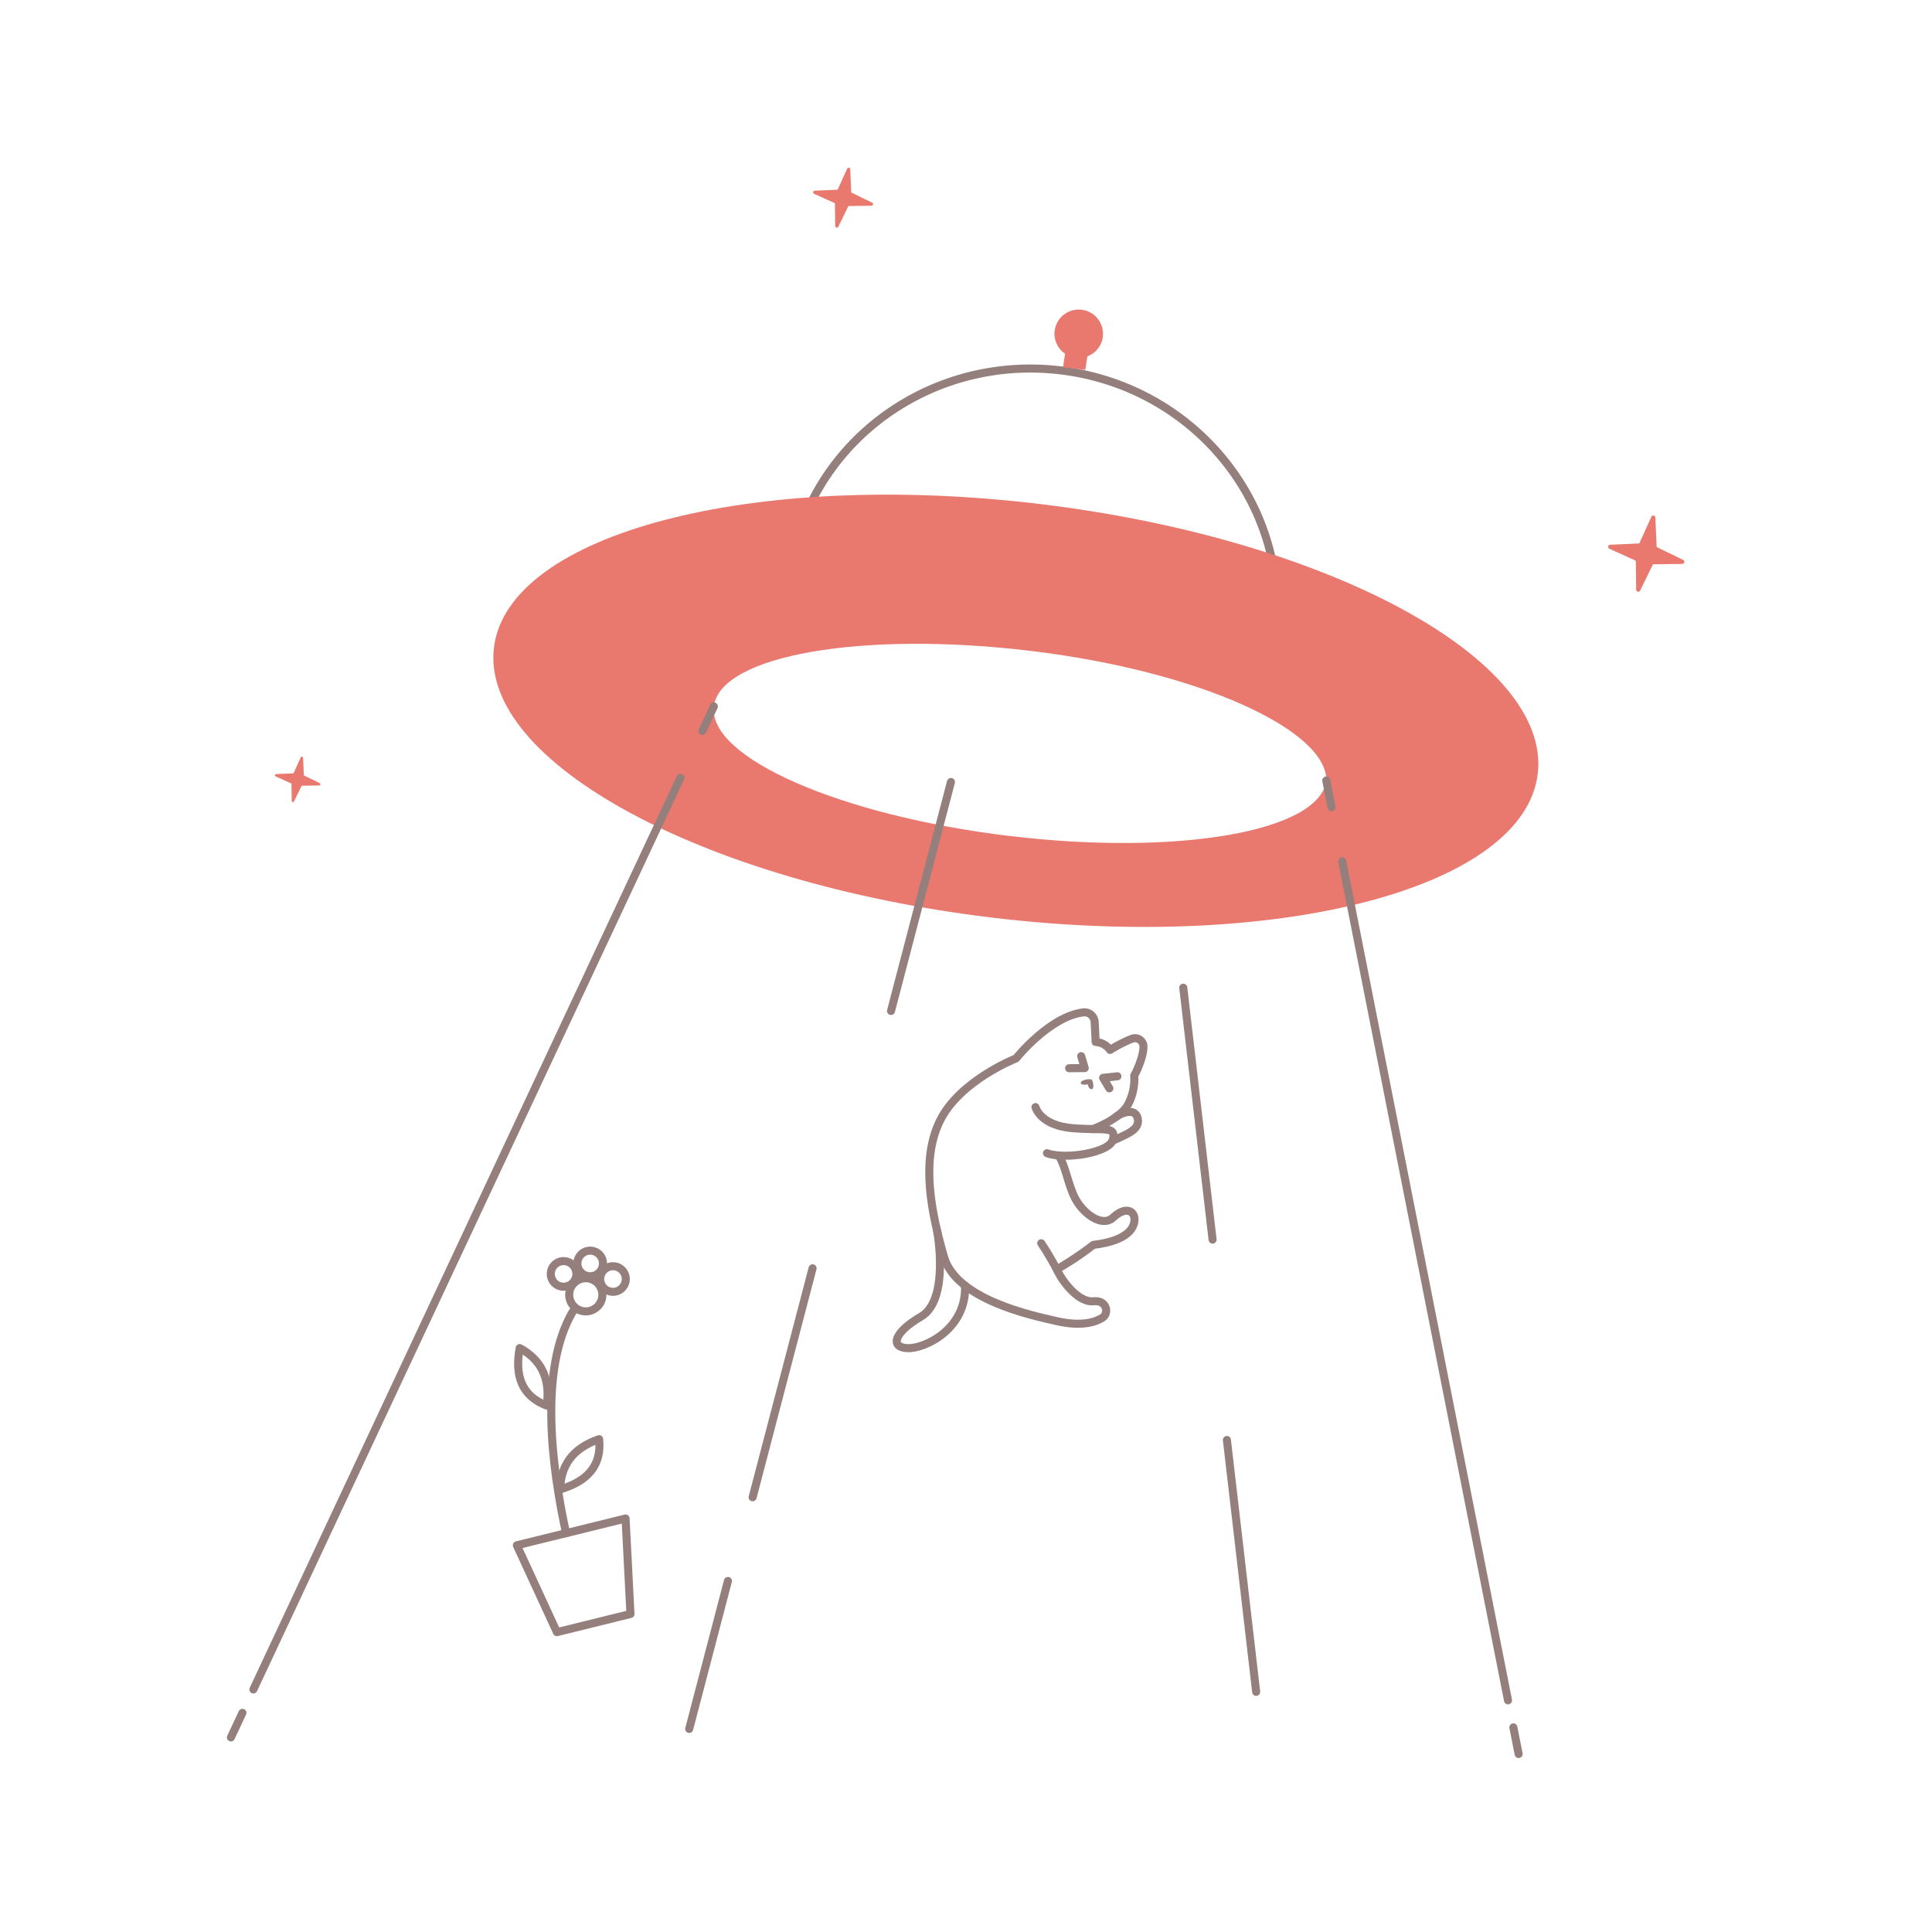 <svg xmlns="http://www.w3.org/2000/svg" viewBox="0 0 480 480" id="404"><path fill="none" stroke="#957f7d" stroke-miterlimit="10" stroke-width="2" d="M317.28,151.39c-15.75-8.1-36.15-14.27-58.86-17.02-22.71-2.75-44-1.62-61.22,2.49,6.94-28.91,35.29-48.6,66.35-44.84,31.06,3.76,53.89,29.64,53.74,59.37h-.01Z" class="colorStroke7d8395 svgStroke"></path><path fill="#e9786e" d="M273.99 83.66c.4-3.31-1.96-6.31-5.26-6.71-3.3-.4-6.31 1.96-6.71 5.26-.28 2.3.8 4.44 2.59 5.67l-.5 3.35 5.53.67.5-3.35c2.03-.77 3.59-2.59 3.86-4.89h-.01zM258.59 125.25c-71.59-8.66-132.44 7.31-135.87 35.66-3.43 28.36 51.86 58.37 123.45 67.03 71.59 8.66 132.44-7.31 135.87-35.66 3.43-28.36-51.86-58.37-123.45-67.03h0zm-7.92 82.43c-42.03-5.08-74.84-19.51-73.31-32.18 1.54-12.69 36.84-18.85 78.87-13.77 42 5.08 73.48 19.75 73.28 32.17-1.53 12.66-36.84 18.85-78.84 13.77h0z" class="colore53935 svgShape"></path><path fill="#957f7d" d="M268.52,269.02c0-.75,2.19-1.05,2.65-.81,.46,.24,.79,2.49,0,2.4-.79-.09-.9-1.2-.9-1.2,0,0-1.74,.36-1.74-.38h-.01Z" class="color7d8395 svgShape"></path><path fill="none" stroke="#957f7d" stroke-linecap="round" stroke-linejoin="round" stroke-width="2" d="M258.69,308.88s2.27,3.32,4.06,6.9c1.79,3.58,5.65,7.9,8.95,7.52s3.94,3.04,2.15,4.12c-1.79,1.08-5.14,2.22-11.4,.79-6.26-1.43-24.87-5.37-27.91-15.92-3.04-10.56-5.95-23.84-1-33.86,4.94-10.02,18.9-15.47,18.9-15.47,0,0,8.24-10.38,16.69-11.44,1.47-.18,2.77,.94,2.84,2.42l.24,4.94s2.18-.03,3.58,1.97c0,0,2.96-1.87,5.48-2.79,1.36-.5,2.8,.51,2.83,1.96,.03,1.95-1.22,5.27-2.31,7.24,0,0,.44,3.59-1.58,7.23-2.02,3.64-8.72,6.04-8.72,6.04" class="colorStroke7d8395 svgStroke"></path><path fill="none" stroke="#957f7d" stroke-linecap="round" stroke-linejoin="round" stroke-width="2" d="M263.52 314.8s3.91-2.23 8.12-5.51c9.19-1.1 10.31-4.72 10.22-6.52-.09-1.8-2.09-3.25-5.35-.25-2.7 2.48-7.42-.97-9.41-4.82-1.76-3.4-2.31-7.86-4.03-10.55M232.84 305.91s3.16 16.99-3.98 21.17-7.62 7.75-3.33 7.87c4.29.12 14.63-4.75 14.24-15.56" class="colorStroke7d8395 svgStroke"></path><path fill="none" stroke="#957f7d" stroke-linecap="round" stroke-linejoin="round" stroke-width="2" d="M257.26,275.06s1.19,4.65,9.42,5.25,10.52-.6,9.85,2.74c-.67,3.34-11.88,5.13-16.41,3.46" class="colorStroke7d8395 svgStroke"></path><path fill="none" stroke="#957f7d" stroke-linecap="round" stroke-linejoin="round" stroke-width="2" d="M277.14 277.54c1.69-1.22 5.03-2.33 5.54.42.52 2.75-2.75 3.82-6.26 5.46M265.62 265.4l3.88-.04-.88-2.96M275.62 270.4l-1.56-2.61 3.56-.39" class="colorStroke7d8395 svgStroke"></path><g fill="#000000" class="color000000 svgShape"><path fill="none" stroke="#957f7d" stroke-linecap="round" stroke-linejoin="round" stroke-width="2" d="M140.64 380.91c-3.65-16.75-6.69-40.94 1.68-55.07M145.54 325.81c2.28 0 4.12-1.85 4.12-4.12s-1.84-4.12-4.12-4.12-4.12 1.85-4.12 4.12 1.84 4.12 4.12 4.12z" class="colorStroke7d8395 svgStroke"></path><path fill="none" stroke="#957f7d" stroke-linecap="round" stroke-linejoin="round" stroke-width="2" d="M148.85 357.55c-6.69 2.29-9.54 6.66-9.69 12.48 6.63-1.96 10.39-5.78 9.69-12.48zM135.84 349.22c.99-7-1.6-11.52-6.72-14.3-1.26 6.8.43 11.89 6.72 14.3zM146.63 317.08c1.76 0 3.18-1.42 3.18-3.18s-1.42-3.18-3.18-3.18-3.18 1.42-3.18 3.18 1.42 3.18 3.18 3.18zM140.02 319.68c1.76 0 3.18-1.42 3.18-3.18s-1.42-3.18-3.18-3.18-3.18 1.42-3.18 3.18 1.42 3.18 3.18 3.18zM152.29 320.95c1.76 0 3.18-1.42 3.18-3.18s-1.42-3.18-3.18-3.18-3.18 1.42-3.18 3.18 1.42 3.18 3.18 3.18zM156.64 400.99l-18.28 4.51-9.95-21.58 27.01-6.65 1.22 23.72z" class="colorStroke7d8395 svgStroke"></path></g><path fill="#e9786e" d="M418.18 139.12l-6.59-3.22-.32-7.33c-.02-.54-.76-.68-.99-.19l-3 6.64-7.25.32c-.54.02-.68.76-.19.99l6.57 2.97.1 7.21c0 .54.74.71.98.22l3.18-6.53 7.29-.1c.54 0 .71-.74.22-.98h0zM216.67 50.35l-5.18-2.53-.25-5.76c-.02-.43-.6-.54-.77-.15l-2.36 5.22-5.7.25c-.43.02-.54.6-.15.77l5.17 2.33.08 5.67c0 .43.58.56.77.17l2.5-5.13 5.73-.08c.43 0 .56-.58.17-.77h0zM79.41 194.56l-3.92-1.91-.19-4.36c-.01-.32-.45-.41-.59-.11l-1.78 3.95-4.31.19c-.32.01-.41.45-.11.59l3.91 1.76.06 4.29c0 .32.44.42.58.13l1.89-3.88 4.33-.06c.32 0 .42-.44.13-.58h0z" class="colore53935 svgShape"></path><g fill="#000000" class="color000000 svgShape"><path fill="none" stroke="#957f7d" stroke-linecap="round" stroke-linejoin="round" stroke-width="2" d="M177.36 175.51l-2.86 6.1M169.06 193.23L62.95 419.74M60.23 425.55l-2.86 6.11M329.51 193.91l1.3 6.62M333.47 213.98l41.19 208.46M236.26 194.29l-14.89 56.88M293.98 245.39l7.28 62.58M304.82 357.76l7.27 62.58M201.88 315.11l-14.89 56.88M180.85 392.79l-9.62 36.76M375.99 429.16l1.31 6.62" class="colorStroke7d8395 svgStroke"></path></g></svg>